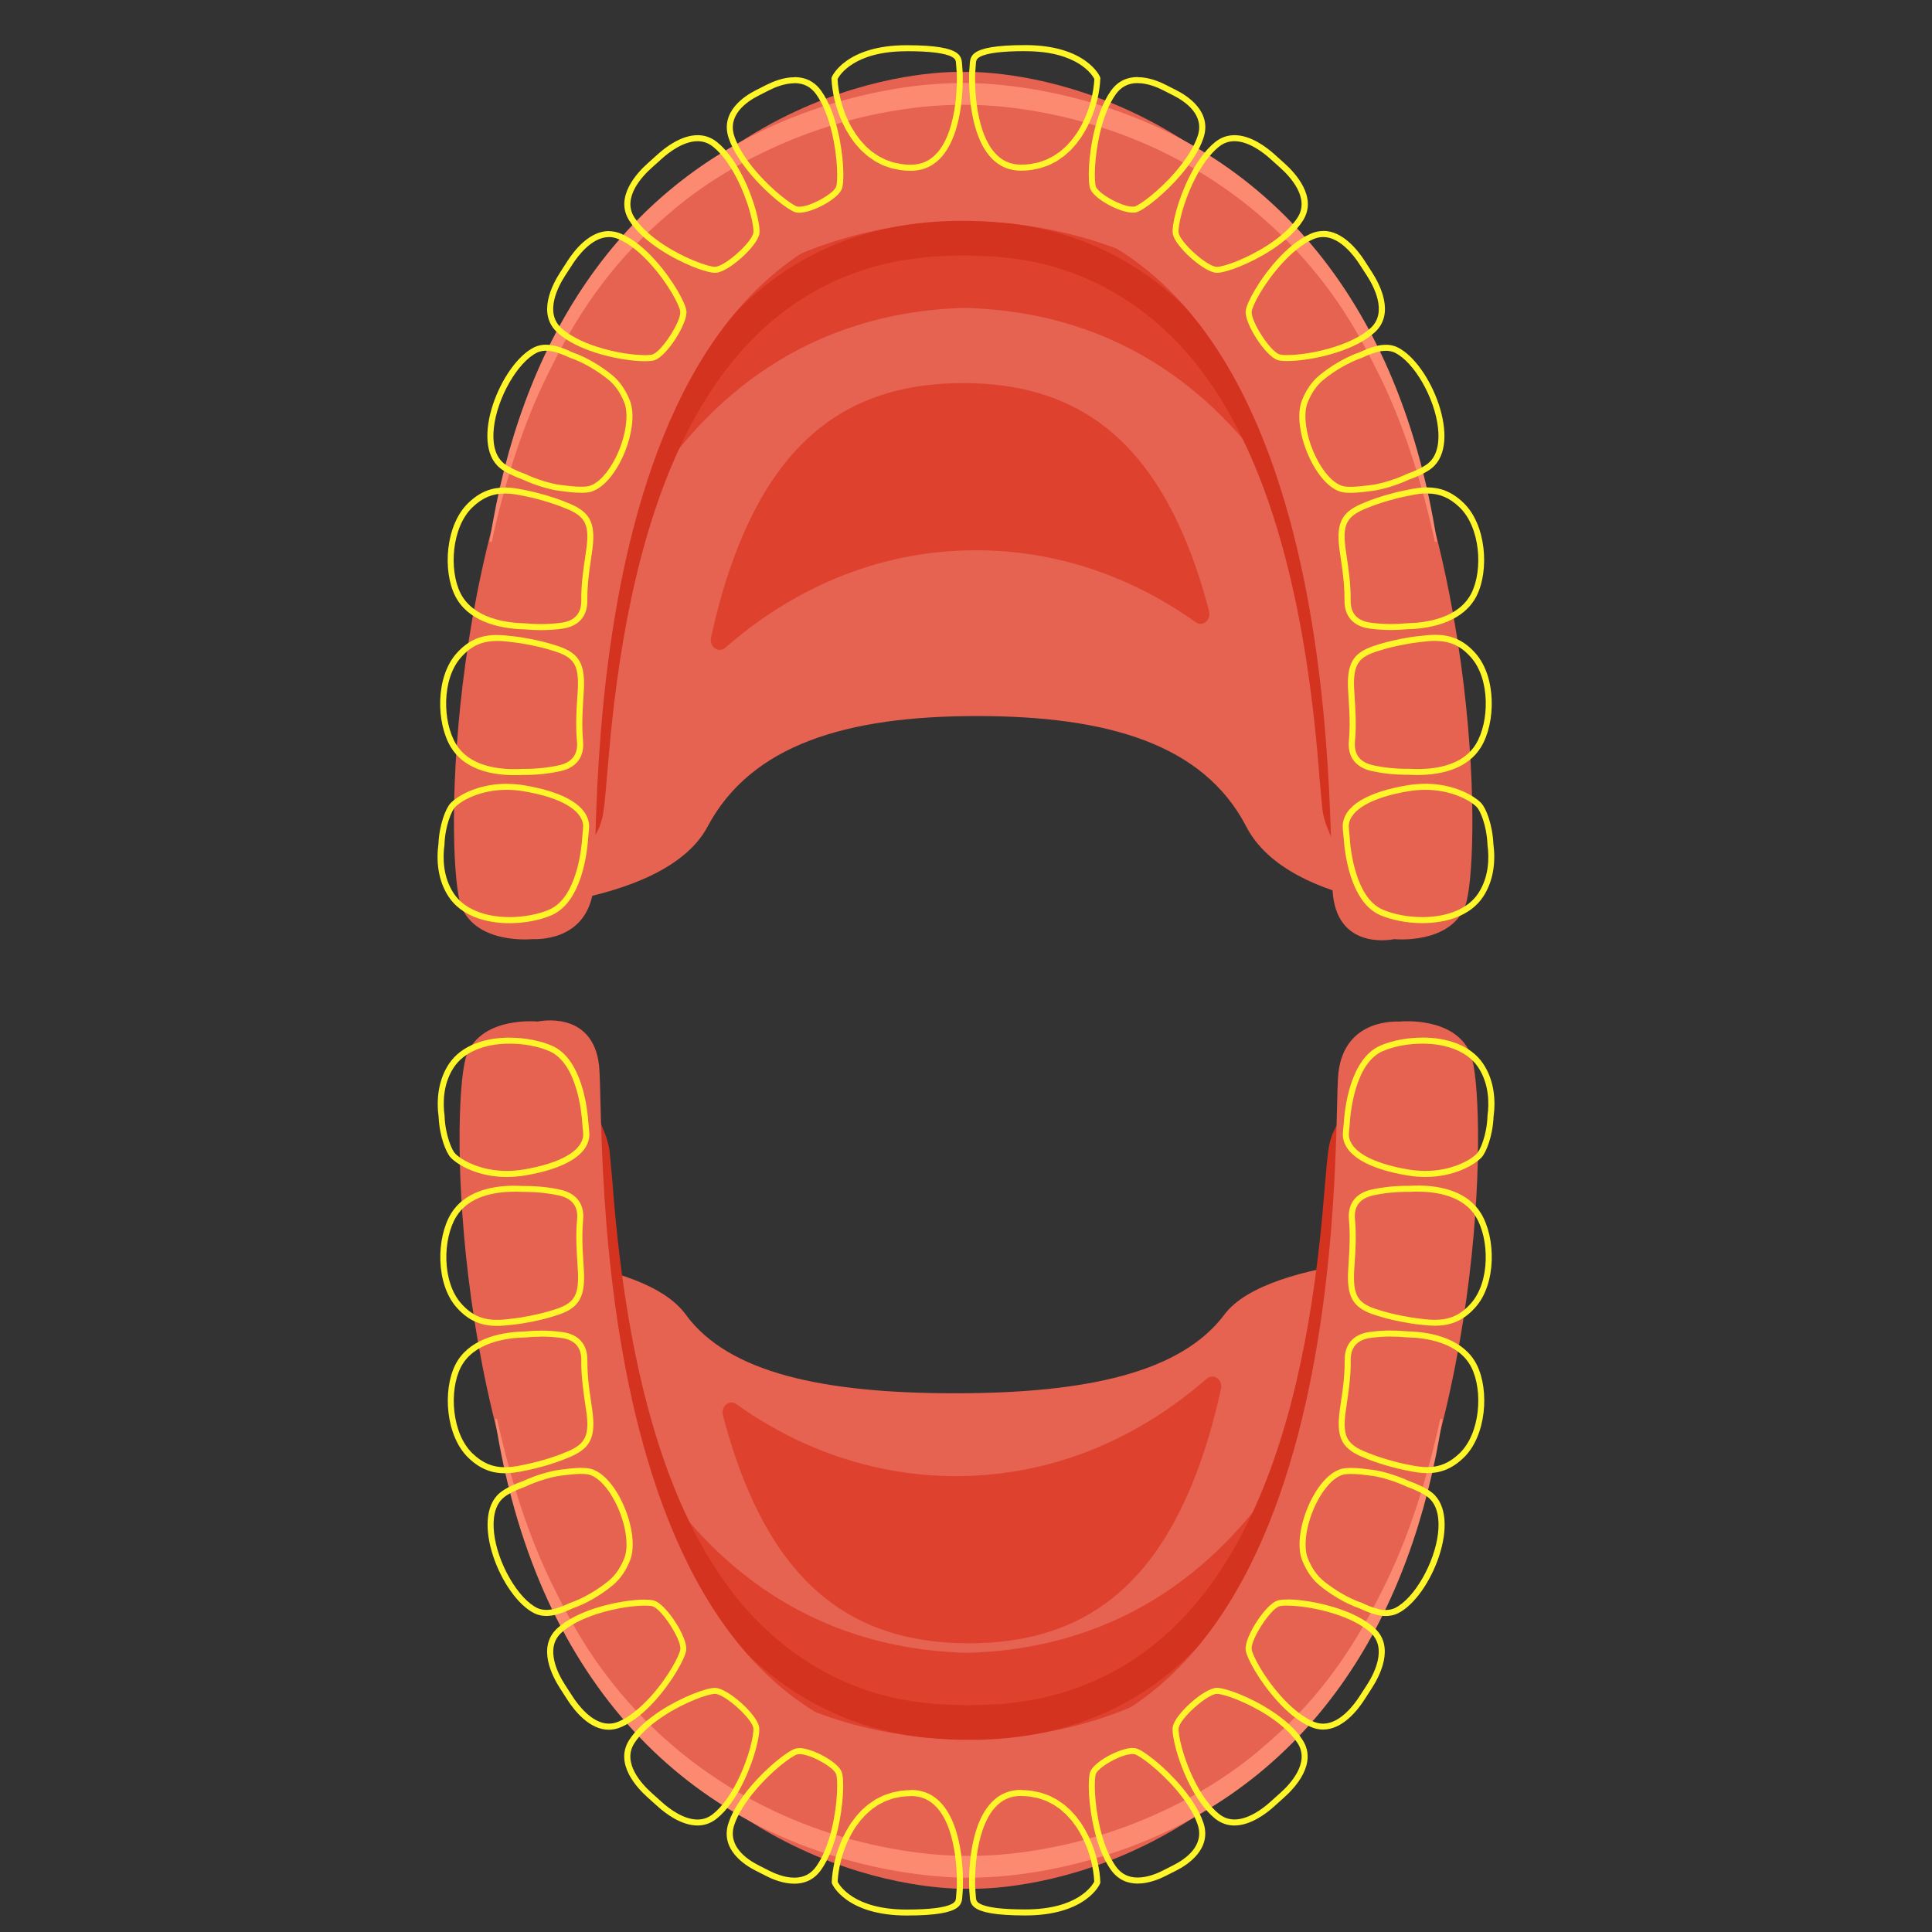 <?xml version="1.0" encoding="UTF-8"?>
<svg id="Layer_1" data-name="Layer 1" xmlns="http://www.w3.org/2000/svg" viewBox="0 0 320 320">
  <rect x="0" y="0" width="320" height="320" fill="#333333" stroke="none"/>
  <defs>
    <style>
      .cls-1 {
        fill: #de422f;
      }

      .cls-2 {
        fill: #fff62a;
      }

      .cls-3 {
        fill: #d43320;
      }

      .cls-4 {
        fill: none;
      }

      .cls-5 {
        fill: #e66251;
      }

      .cls-6 {
        fill: #fc8a71;
      }
    </style>
  </defs>
  <rect class="cls-4" width="320" height="320"/>
  <g>
    <path class="cls-5" d="m241.37,150.85s-27.73,0-34.95-13.94c-7.08-13.66-22.94-18.31-44.61-18.31s-37.39,4.76-44.61,18.31c-7.39,13.89-39.06,13.94-39.52,13.94.36-.01,13.84-.64,15.04-9.79,1.21-9.28-2.47-107.89,66.8-107.89s65.59,98.61,66.8,107.89c1.21,9.27,15.04,9.79,15.04,9.79Z"/>
    <path class="cls-1" d="m224.39,110.12c0-70.52-53.43-73.58-64.55-73.45-11.12-.13-64.55,2.93-64.55,73.45,0,0,11.2-57.7,64.55-59.12,53.35,1.43,64.55,59.12,64.55,59.12Z"/>
    <path class="cls-1" d="m120.13,107.28c-1.11.97-2.69-.15-2.36-1.68,1.12-5.15,2.6-10.36,4.58-15.29,7.37-18.33,19.18-26.86,37.18-26.86s29.82,8.54,37.19,26.88c1.42,3.53,2.58,7.21,3.54,10.9.38,1.46-1.07,2.66-2.22,1.84-.2-.14-.4-.29-.6-.43-10.76-7.52-23.11-11.5-35.73-11.5-16.9,0-30.98,6.87-41.57,16.14Z"/>
    <path class="cls-3" d="m241.37,137.32c-3.44,8.68-17.37,8.94-20.26,2.75-.43-.91-1.42-3.22-1.67-4.13-.46-1.83-.27-.44-.87-6.84-1.86-24.95-7.15-54.96-23.22-72.01-8.19-8.68-18.4-13.53-29.38-14.46-1.52-.2,0-.08-6.24-.33-.38,0-5.28.16-6.25.28l-4.11.54c-33.29,6.06-44.87,42-48.4,80.48-.9,10.12-.83,11.04-1.67,13.33-.74,1.59-.56,1.24-1.62,2.69-5.73,6.58-16.47,7.2-19.82-.87l1.21-5.65c2.08,4.21,1.08,9.27,5.25,9.04,2.36-.08,5.57,0,8.24-1.36,3.75-1.94,4.91-4.37,5.13-7.2.32-6.76.54-13.6,1.24-20.36,4.8-48.3,25.15-80.37,67.5-76.3,11.9,1.12,23.39,6.58,32.15,16.32,8.66,9.6,13.99,22.16,17.35,35.36,5.24,20.53,4.99,39.95,5.46,45.43.41,3.51,2.59,5.55,5.46,6.93,3.38,1.61,2.27-1.71,6.87-2.46,2.8-.46,3.76.34,5.1-2.52l2.53,1.34Z"/>
    <path class="cls-5" d="m242.66,150.11c-2.54,6.38-11.73,5.44-11.73,5.44,0,0-9.09,2.04-10.15-7.26-1.06-9.31,3.66-113.89-61.25-113.89s-60.15,103.33-61.21,112.64c-1.04,9.18-9.88,8.49-10.19,8.51h0s-9.19.94-11.73-5.44c-2.54-6.38-3.04-59.57,18.7-96.95C120.18,10.02,159.53,11.92,159.53,11.92c0,0,39.35-1.9,64.43,41.24,21.74,37.38,21.24,90.57,18.7,96.95Z"/>
    <path class="cls-6" d="m81.09,89.71c5.05-32.58,20.99-58.59,50.09-70.23,9.92-3.96,20.37-5.79,28.38-5.72-.45,0,5.44-.26,14.41,1.55,33.58,6.87,57.48,32.16,64.04,74.41l-.33.06c-2.22-9.99-5.2-19.77-9.74-28.66-2.2-4.47-4.66-8.78-7.54-12.72-11.49-15.76-28.24-25.96-47.04-29.63-9.6-1.92-18.29-1.85-27.61,0-13.54,2.65-26.14,8.98-34.72,16.42-8.59,7.19-14.69,15.41-19.86,25.93-4.54,8.89-7.52,18.67-9.74,28.66l-.33-.06Z"/>
  </g>
  <g>
    <path class="cls-2" d="m83.6,81.74c.87,0,1.83.12,3.07.39h.05c.21.05.43.1.69.15.81.14,3.91.94,6.12,1.87,3.31,1.28,4.06,2.58,3.65,6.31-.05.44-.14,1.02-.24,1.69-.29,1.96-.7,4.64-.66,7.28.03,2.15-1.07,3.4-3.28,3.71-1.09.15-2.25.23-3.43.23-.88,0-1.75-.04-2.6-.13h-.04s-.04,0-.04,0c-3.06-.07-8.51-.82-10.61-4.98-1.94-3.86-1.49-10.93,1.99-14.25,1.64-1.56,3.28-2.26,5.32-2.26m0-1c-2.12,0-4.05.66-6.01,2.54-3.8,3.63-4.31,11.21-2.19,15.42,2.04,4.05,6.9,5.42,11.48,5.53.91.09,1.81.13,2.7.13,1.27,0,2.48-.09,3.57-.24,2.64-.37,4.18-1.98,4.14-4.71-.05-3.46.7-7.08.89-8.84.46-4.22-.6-5.92-4.28-7.35-2.34-.99-5.53-1.79-6.31-1.93-.23-.05-.45-.1-.68-.14-.02,0-.05,0-.07-.01-1.14-.25-2.21-.41-3.24-.41h0Z"/>
    <path class="cls-2" d="m82.32,106.16c.65,0,1.37.05,2.24.17h.05c.21.03.43.06.7.09.82.08,3.97.61,6.26,1.36,3.4,1.01,4.26,2.24,4.15,5.99-.01.44-.05,1.03-.1,1.7-.13,1.98-.31,4.68-.06,7.31.21,2.14-.79,3.48-2.96,3.97-1.73.39-3.69.6-5.54.6-.15,0-.31,0-.46,0h-.04s-.04,0-.04,0c-.45.03-.91.04-1.35.04-3.24,0-7.55-.72-9.63-4.13-2.25-3.69-2.39-10.77.81-14.37,1.69-1.91,3.48-2.72,5.96-2.72m0-1c-2.49,0-4.65.74-6.71,3.06-3.49,3.93-3.37,11.52-.91,15.55,2.12,3.48,6.34,4.61,10.49,4.61.47,0,.94-.01,1.41-.04.16,0,.32,0,.48,0,2.06,0,4.07-.25,5.76-.62,2.6-.58,4-2.32,3.74-5.04-.33-3.44.11-7.11.16-8.89.12-4.25-1.09-5.85-4.87-6.97-2.41-.79-5.65-1.32-6.45-1.4-.23-.03-.46-.06-.68-.08-.03,0-.05,0-.07,0-.81-.11-1.59-.17-2.34-.17h0Z"/>
    <path class="cls-2" d="m115.54,23.39c.95,0,1.8.3,2.57.92,1.42,1.14,2.81,3.01,4.02,5.42,2.01,4,2.79,7.87,2.65,8.82-.23,1.58-4.71,5.59-6.34,5.64-1.18,0-5.07-1.41-8.47-3.63-2.25-1.47-3.94-3.05-4.91-4.57-2.06-3.25,1.34-6.83,2.9-8.21.56-.49,1.12-.99,1.67-1.5,1.2-1.08,3.57-2.89,5.91-2.89m0-1c-2.7,0-5.31,2-6.58,3.15-.55.5-1.11,1-1.66,1.49-1.79,1.59-5.55,5.61-3.08,9.5,1.16,1.84,3.11,3.51,5.21,4.87,3.57,2.33,7.59,3.79,9.02,3.79.02,0,.05,0,.07,0,2.09-.07,6.96-4.43,7.26-6.5.2-1.35-.81-5.56-2.74-9.41-1.13-2.25-2.58-4.38-4.28-5.75-1.03-.82-2.12-1.14-3.19-1.14h0Z"/>
    <path class="cls-2" d="m131.57,13.77c1.55,0,2.74.61,3.63,1.87,1.06,1.5,1.95,3.67,2.58,6.28,1.02,4.27,1.01,8.19.71,9.01-.4,1.11-4.19,3.31-6.13,3.31-.17,0-.27-.02-.31-.03-.85-.25-4.04-2.56-6.89-5.9-1.73-2.04-2.96-4.03-3.53-5.75-1.17-3.49,2.01-5.71,4.01-6.72.59-.3,1.18-.6,1.77-.9.84-.43,2.5-1.15,4.17-1.15m0-1c-1.84,0-3.61.75-4.62,1.26-.59.3-1.17.6-1.76.89-1.89.95-5.97,3.58-4.51,7.93.69,2.05,2.11,4.18,3.72,6.08,2.78,3.27,6.14,5.86,7.37,6.22.17.05.37.07.6.07,2.19,0,6.48-2.31,7.07-3.98.43-1.2.32-5.41-.68-9.58-.58-2.43-1.47-4.84-2.74-6.62-1.23-1.73-2.86-2.29-4.44-2.29h0Z"/>
    <path class="cls-2" d="m150.16,8.48c3.81,0,6.33.31,7.49.93.67.35.68.67.72,1.36.01.18.02.37.04.54.18,1.42.33,10.02-3.18,14-1.17,1.32-2.6,1.97-4.37,1.97-.52,0-1.03-.03-1.52-.1-.11-.01-.22-.04-.32-.06-.09-.02-.18-.04-.27-.06l-.26-.05c-.18-.03-.37-.06-.54-.11-.13-.04-.25-.08-.38-.13-.08-.03-.17-.06-.25-.09-.09-.03-.17-.06-.26-.09-.13-.04-.27-.09-.39-.14-.16-.07-.3-.15-.45-.23l-.21-.11c-.08-.04-.16-.08-.24-.12-.09-.05-.19-.09-.27-.14-.17-.1-.33-.22-.49-.33l-.17-.12c-.07-.05-.14-.09-.21-.14-.07-.05-.14-.09-.21-.14-.18-.14-.35-.3-.52-.45l-.12-.11c-.06-.05-.12-.1-.18-.16-.05-.05-.11-.09-.16-.14-.18-.18-.34-.37-.51-.55l-.09-.1c-.05-.06-.1-.11-.15-.17-.04-.05-.09-.09-.13-.14-.19-.23-.37-.48-.58-.77-.04-.05-.08-.11-.12-.16-.03-.04-.06-.08-.09-.12-.2-.3-.39-.62-.56-.9-.03-.05-.06-.1-.09-.14-.02-.03-.03-.05-.05-.08-.16-.29-.33-.61-.52-1.02-.02-.04-.04-.08-.08-.15-1.01-2.15-1.64-4.65-1.74-6.87.33-.64,2.74-4.6,11.41-4.6m0-1c-9.98,0-12.42,5.13-12.42,5.45,0,0,0,.01,0,.04.08,2.17.66,4.87,1.84,7.4.02.05.05.1.08.16.17.36.36.73.56,1.08.05.08.1.16.15.24.19.32.38.65.59.96.07.1.15.2.22.3.2.28.4.56.62.82.1.12.2.22.3.33.21.24.42.48.65.71.12.11.24.21.36.32.23.21.45.42.7.61.14.11.3.21.45.31.24.17.47.34.72.5.18.11.37.19.56.29.24.13.47.26.73.37.23.1.48.17.72.25.23.08.45.18.69.24.28.08.58.12.88.18.22.04.43.1.65.13.53.07,1.08.11,1.65.11,9.19,0,8.75-15.47,8.55-17.09-.2-1.61.74-3.71-9.25-3.71h0Z"/>
    <path class="cls-2" d="m169.85,8.48c8.67,0,11.08,3.96,11.41,4.6-.11,2.22-.74,4.72-1.76,6.91-.02.04-.04.07-.06.11-.2.41-.36.74-.52,1.02-.02.03-.03.05-.05.08-.03.05-.06.09-.09.14-.16.28-.35.6-.56.9-.03.04-.06.08-.09.12-.04.05-.08.11-.14.19-.19.26-.37.51-.56.74-.04.05-.09.1-.13.14-.05.05-.1.11-.15.17l-.09.1c-.17.19-.33.38-.51.55-.05.05-.1.09-.16.14-.06.05-.12.1-.18.16l-.12.11c-.17.15-.34.31-.52.45-.07.05-.14.1-.21.14-.07.05-.14.09-.21.14l-.17.12c-.16.12-.32.23-.49.33-.09.05-.18.1-.27.14-.08.04-.16.08-.24.12l-.21.11c-.15.08-.29.16-.45.23-.13.05-.26.1-.39.14-.09.03-.17.06-.26.09-.08.03-.17.06-.25.09-.12.05-.25.09-.38.13-.17.05-.36.08-.54.11l-.26.05c-.09.02-.18.04-.27.06-.11.02-.21.05-.32.06-.49.07-1,.1-1.52.1-1.77,0-3.2-.64-4.37-1.97-3.52-3.98-3.36-12.58-3.18-14,.02-.18.03-.36.04-.54.04-.69.06-1.01.72-1.36,1.16-.62,3.68-.93,7.49-.93m0-1c-9.99,0-9.05,2.1-9.25,3.71-.2,1.62-.64,17.09,8.55,17.09.57,0,1.12-.04,1.65-.11.23-.03.43-.09.65-.13.29-.06.6-.1.88-.18.24-.07.46-.16.69-.24.24-.08.49-.15.72-.25.25-.11.49-.25.73-.37.19-.1.38-.18.56-.29.25-.15.48-.33.72-.5.15-.11.31-.2.45-.31.24-.19.47-.4.7-.61.12-.11.25-.21.36-.32.23-.22.44-.47.65-.71.1-.11.21-.22.3-.33.22-.27.42-.54.62-.82.07-.1.15-.2.22-.3.21-.31.4-.63.59-.96.05-.08.1-.16.15-.24.2-.35.38-.72.56-1.08.03-.05.06-.1.08-.16,1.18-2.53,1.76-5.23,1.84-7.4,0-.03,0-.04,0-.04,0-.32-2.44-5.45-12.42-5.45h0Z"/>
    <path class="cls-2" d="m236.4,81.74c2.04,0,3.68.7,5.32,2.26,3.48,3.33,3.93,10.39,1.99,14.25-2.09,4.16-7.54,4.91-10.61,4.98h-.04s-.04,0-.04,0c-.84.09-1.72.13-2.6.13-1.17,0-2.35-.08-3.43-.23-2.2-.31-3.31-1.55-3.28-3.71.04-2.63-.37-5.32-.66-7.28-.1-.67-.19-1.25-.24-1.69-.41-3.73.34-5.02,3.67-6.32,2.19-.93,5.29-1.72,6.13-1.87.22-.05.44-.09.67-.14h.07c1.2-.28,2.16-.4,3.03-.4m0-1c-1.03,0-2.1.16-3.24.41-.02,0-.04,0-.07.01-.22.04-.45.09-.68.14-.79.14-3.97.93-6.31,1.93-3.67,1.43-4.74,3.12-4.28,7.35.19,1.76.94,5.39.89,8.84-.04,2.73,1.5,4.34,4.14,4.71,1.09.15,2.3.24,3.57.24.88,0,1.79-.04,2.7-.13,4.58-.11,9.44-1.48,11.48-5.53,2.12-4.22,1.61-11.79-2.19-15.42-1.96-1.88-3.9-2.54-6.01-2.54h0Z"/>
    <path class="cls-2" d="m237.68,106.16c2.49,0,4.27.81,5.96,2.72,3.19,3.6,3.06,10.68.81,14.37-2.08,3.41-6.39,4.13-9.63,4.13-.44,0-.89-.01-1.35-.04h-.04s-.04,0-.04,0c-.15,0-.31,0-.46,0-1.85,0-3.81-.21-5.54-.6-2.17-.49-3.17-1.82-2.96-3.97.25-2.62.07-5.33-.06-7.31-.05-.68-.08-1.26-.1-1.7-.1-3.75.75-4.98,4.18-5.99,2.26-.74,5.41-1.28,6.27-1.36.22-.03.44-.06.66-.08h.09s0-.01,0-.01c.83-.11,1.56-.17,2.2-.17m0-1c-.75,0-1.52.07-2.34.17-.02,0-.04,0-.07,0-.22.02-.45.05-.68.08-.79.07-4.03.6-6.45,1.4-3.78,1.12-4.98,2.72-4.87,6.97.05,1.77.49,5.45.16,8.89-.26,2.72,1.13,4.45,3.74,5.04,1.69.38,3.7.62,5.76.62.16,0,.32,0,.48,0,.47.03.94.04,1.41.04,4.15,0,8.36-1.13,10.49-4.61,2.46-4.03,2.57-11.62-.91-15.55-2.06-2.32-4.22-3.06-6.71-3.06h0Z"/>
    <path class="cls-2" d="m204.46,23.39c2.34,0,4.71,1.81,5.91,2.89.56.51,1.11,1,1.67,1.5,1.56,1.39,4.96,4.97,2.9,8.22-.96,1.52-2.66,3.1-4.91,4.57-3.4,2.22-7.28,3.63-8.5,3.63h0c-1.6-.05-6.08-4.06-6.31-5.65-.14-.95.64-4.81,2.65-8.82,1.2-2.4,2.59-4.28,4.02-5.42.77-.62,1.61-.92,2.57-.92m0-1c-1.08,0-2.17.32-3.19,1.14-1.71,1.37-3.16,3.5-4.28,5.75-1.93,3.86-2.95,8.06-2.74,9.41.3,2.07,5.17,6.43,7.26,6.5.02,0,.04,0,.07,0,1.43,0,5.45-1.47,9.02-3.79,2.1-1.37,4.05-3.04,5.21-4.87,2.46-3.89-1.29-7.9-3.08-9.5-.56-.49-1.11-.99-1.66-1.49-1.27-1.14-3.88-3.15-6.58-3.15h0Z"/>
    <path class="cls-2" d="m100.84,39.26c.55,0,1.1.12,1.65.36,1.67.72,3.51,2.16,5.3,4.16,2.99,3.33,4.77,6.85,4.88,7.81.19,1.59-3.07,6.63-4.59,7.11-.09.03-.44.12-1.29.12-1.66,0-4.72-.36-7.87-1.37-2.56-.82-4.61-1.9-5.94-3.11-2.84-2.59-.51-6.94.63-8.69.41-.62.81-1.25,1.22-1.88.87-1.35,3.2-4.5,6.01-4.5m0-1c-3.25,0-5.77,3.28-6.85,4.96-.4.63-.81,1.26-1.21,1.88-1.3,2.01-3.87,6.87-.46,9.97,1.6,1.47,3.92,2.56,6.31,3.33,3.04.98,6.2,1.42,8.18,1.42.7,0,1.25-.06,1.59-.16,2-.62,5.54-6.11,5.29-8.18-.16-1.35-2.25-5.14-5.13-8.35-1.68-1.88-3.64-3.55-5.65-4.41-.71-.31-1.39-.44-2.05-.44h0Z"/>
    <path class="cls-2" d="m90.48,58.1c.43,0,.88.06,1.33.18.76.2,1.62.52,2.55.96l.05.02.05.02c2.06.7,4.5,2.11,6.39,3.68,1.06.88,1.92,2.13,2.54,3.69.82,2.04.25,5.78-1.38,9.08-1.27,2.56-2.92,4.34-4.42,4.76-.21.06-.6.13-1.3.13-1.09,0-2.36-.16-3.29-.28l-.23-.03c-1.53-.19-3.91-.93-5.66-1.75l-.04-.02-.04-.02c-1.56-.56-2.85-1.2-3.56-1.76-1.76-1.4-1.88-3.98-1.67-5.9.54-4.96,3.95-10.89,7.14-12.45.44-.21.95-.32,1.52-.32m0-1c-.68,0-1.35.13-1.96.42-5.5,2.68-10.87,15.89-5.66,20.04.87.69,2.33,1.37,3.84,1.92,1.93.9,4.4,1.63,5.96,1.83.93.12,2.39.32,3.64.32.59,0,1.14-.04,1.57-.16,4.41-1.23,8.24-10.73,6.46-15.17-.63-1.56-1.54-3.01-2.83-4.09-1.81-1.51-4.35-3.06-6.71-3.86-.92-.44-1.84-.8-2.72-1.03-.52-.13-1.05-.21-1.59-.21h0Z"/>
    <path class="cls-2" d="m83.92,130.82c.93,0,1.88.08,2.82.24,6.12,1.03,9.71,3.11,9.85,5.71,0,.16-.04.86-.15,1.84v.03s0,.03,0,.03c-.1,1.65-.85,10-5.47,11.99-1.83.79-4.22,1.24-6.57,1.24-4.23,0-7.6-1.43-9.25-3.93-1.8-2.73-1.83-5.89-1.53-8.07v-.05s0-.05,0-.05c.13-3.11,1.21-5.53,1.73-6.08,1.1-1.17,4.28-2.9,8.56-2.9m0-1c-4.78,0-8.13,2-9.29,3.22-.79.84-1.86,3.56-2,6.73-.37,2.73-.13,6.01,1.69,8.76,2.1,3.18,6.16,4.38,10.08,4.38,2.58,0,5.09-.51,6.96-1.32,5.09-2.19,5.94-10.69,6.07-12.85.14-1.19.16-1.97.16-1.97-.15-3.39-4.33-5.62-10.69-6.69-1.05-.18-2.05-.25-2.99-.25h0Z"/>
    <path class="cls-2" d="m219.16,39.26c2.81,0,5.14,3.15,6.01,4.5.4.63.81,1.26,1.22,1.88,1.14,1.75,3.47,6.1.63,8.69-1.33,1.22-3.39,2.29-5.94,3.11-3.15,1.01-6.21,1.37-7.87,1.37-.85,0-1.2-.09-1.29-.12-1.53-.47-4.79-5.52-4.59-7.11.11-.95,1.89-4.47,4.88-7.8,1.8-2,3.63-3.44,5.3-4.16.55-.24,1.1-.36,1.65-.36m0-1c-.66,0-1.34.13-2.05.44-2.01.87-3.97,2.54-5.65,4.41-2.88,3.21-4.97,7-5.13,8.35-.26,2.07,3.29,7.56,5.29,8.18.34.11.89.16,1.59.16,1.97,0,5.13-.44,8.18-1.42,2.39-.77,4.7-1.86,6.31-3.33,3.4-3.1.84-7.96-.46-9.97-.41-.62-.81-1.25-1.21-1.88-1.08-1.68-3.6-4.96-6.85-4.96h0Z"/>
    <path class="cls-2" d="m229.52,58.1c.57,0,1.08.11,1.52.32,3.19,1.56,6.6,7.49,7.14,12.45.21,1.92.09,4.5-1.67,5.9-.7.56-2,1.2-3.56,1.76l-.04.02-.04.02c-1.75.82-4.13,1.55-5.66,1.75l-.23.03c-.93.12-2.19.28-3.29.28-.7,0-1.09-.07-1.3-.13-1.5-.42-3.16-2.2-4.42-4.76-1.63-3.3-2.2-7.03-1.38-9.08.63-1.56,1.48-2.8,2.54-3.69,1.89-1.57,4.34-2.98,6.39-3.68l.05-.02.05-.02c.93-.44,1.78-.77,2.55-.96.46-.12.91-.18,1.33-.18m0-1c-.53,0-1.07.08-1.59.21-.88.23-1.81.59-2.72,1.03-2.36.8-4.9,2.35-6.71,3.86-1.29,1.08-2.21,2.52-2.83,4.09-1.78,4.44,2.06,13.95,6.46,15.17.43.12.98.16,1.57.16,1.25,0,2.71-.2,3.64-.32,1.55-.2,4.03-.93,5.96-1.83,1.51-.54,2.97-1.22,3.84-1.92,5.22-4.15-.16-17.36-5.66-20.04-.61-.3-1.28-.42-1.96-.42h0Z"/>
    <path class="cls-2" d="m236.08,130.82c4.27,0,7.46,1.74,8.56,2.9.52.55,1.59,2.97,1.73,6.08v.05s0,.05,0,.05c.3,2.18.27,5.34-1.53,8.07-1.65,2.5-5.02,3.93-9.25,3.93-2.35,0-4.74-.45-6.57-1.24-4.62-1.99-5.37-10.34-5.47-11.99v-.03s0-.03,0-.03c-.12-.99-.15-1.69-.15-1.84.14-2.6,3.73-4.68,9.85-5.71.95-.16,1.9-.24,2.82-.24m0-1c-.94,0-1.94.08-2.99.25-6.36,1.07-10.54,3.3-10.69,6.69,0,0,.02.78.16,1.97.13,2.15.98,10.66,6.07,12.85,1.87.8,4.39,1.32,6.96,1.32,3.92,0,7.98-1.19,10.08-4.38,1.81-2.74,2.06-6.03,1.69-8.76-.14-3.16-1.21-5.89-2-6.73-1.15-1.22-4.51-3.22-9.29-3.22h0Z"/>
    <path class="cls-2" d="m188.43,13.77c1.66,0,3.32.72,4.16,1.15.59.31,1.18.61,1.77.9,2,1.01,5.19,3.23,4.01,6.72-.58,1.72-1.8,3.71-3.53,5.75-2.84,3.35-6.04,5.66-6.89,5.91-.04.01-.14.03-.31.03-1.94,0-5.73-2.2-6.13-3.32-.29-.82-.31-4.73.71-9,.62-2.61,1.52-4.78,2.58-6.28.89-1.26,2.08-1.87,3.63-1.87m0-1c-1.58,0-3.21.55-4.44,2.29-1.26,1.78-2.15,4.19-2.74,6.62-1,4.16-1.11,8.38-.68,9.58.59,1.67,4.88,3.98,7.07,3.98.22,0,.42-.02.6-.07,1.22-.36,4.59-2.94,7.37-6.22,1.61-1.89,3.03-4.02,3.72-6.08,1.46-4.35-2.62-6.98-4.51-7.93-.59-.29-1.17-.59-1.76-.89-1.01-.52-2.78-1.26-4.62-1.26h0Z"/>
  </g>
  <g>
    <path class="cls-5" d="m78.63,207.8s27.73,0,34.95,9.93c7.08,9.72,22.94,13.04,44.61,13.04s37.39-3.39,44.61-13.04c7.39-9.89,39.06-9.93,39.52-9.93-.36.01-13.84.46-15.04,6.97-1.21,6.6,2.47,76.81-66.8,76.81s-65.59-70.21-66.8-76.81c-1.21-6.6-15.04-6.97-15.04-6.97Z"/>
    <path class="cls-1" d="m95.61,214.64c0,70.52,53.43,73.58,64.55,73.45,11.12.13,64.55-2.93,64.55-73.45,0,0-11.2,57.7-64.55,59.12-53.35-1.43-64.55-59.12-64.55-59.12Z"/>
    <path class="cls-1" d="m199.87,228.35c1.11-.97,2.69.15,2.36,1.68-1.12,5.15-2.6,10.36-4.58,15.29-7.37,18.33-19.18,26.86-37.18,26.86s-29.82-8.54-37.19-26.88c-1.42-3.53-2.58-7.21-3.54-10.9-.38-1.46,1.07-2.66,2.22-1.84.2.14.4.29.6.43,10.76,7.52,23.11,11.5,35.73,11.5,16.9,0,30.98-6.87,41.57-16.14Z"/>
    <path class="cls-3" d="m78.63,187.43c3.44-8.68,17.37-8.94,20.26-2.75.43.91,1.42,3.22,1.67,4.13.46,1.83.27.44.87,6.84,1.86,24.95,7.15,54.96,23.22,72.01,8.19,8.68,18.4,13.53,29.38,14.46,1.52.2,0,.08,6.24.33.38,0,5.28-.16,6.25-.28l4.11-.54c33.29-6.06,44.87-42,48.4-80.48.9-10.12.83-11.04,1.67-13.33.74-1.59.56-1.24,1.62-2.69,5.73-6.58,16.47-7.2,19.82.87l-1.21,5.65c-2.08-4.21-1.08-9.27-5.25-9.04-2.36.08-5.57,0-8.24,1.36-3.75,1.94-4.91,4.37-5.13,7.2-.32,6.76-.54,13.6-1.24,20.36-4.8,48.3-25.15,80.37-67.5,76.3-11.9-1.12-23.39-6.58-32.15-16.32-8.66-9.6-13.99-22.16-17.35-35.36-5.24-20.53-4.99-39.95-5.46-45.43-.41-3.51-2.59-5.55-5.46-6.93-3.38-1.61-2.27,1.71-6.87,2.46-2.8.46-3.76-.34-5.1,2.52l-2.53-1.34Z"/>
    <path class="cls-5" d="m77.34,174.64c2.54-6.38,11.73-5.44,11.73-5.44,0,0,9.09-2.04,10.15,7.26,1.06,9.31-3.66,113.89,61.25,113.89s60.15-103.33,61.21-112.64c1.04-9.18,9.88-8.49,10.19-8.51h0s9.19-.94,11.73,5.44c2.54,6.38,3.04,59.57-18.7,96.95-25.08,43.15-64.44,41.24-64.44,41.24,0,0-39.35,1.9-64.43-41.24-21.74-37.38-21.24-90.57-18.7-96.95Z"/>
    <path class="cls-6" d="m238.91,235.04c-5.05,32.58-20.99,58.59-50.09,70.23-9.92,3.96-20.37,5.79-28.38,5.72.45,0-5.44.26-14.41-1.55-33.58-6.87-57.48-32.16-64.04-74.41l.33-.06c2.22,9.99,5.2,19.77,9.74,28.66,2.2,4.47,4.66,8.78,7.54,12.72,11.49,15.76,28.24,25.96,47.04,29.63,9.6,1.92,18.29,1.85,27.61,0,13.54-2.65,26.14-8.98,34.72-16.42,8.59-7.19,14.69-15.41,19.86-25.93,4.54-8.89,7.52-18.67,9.74-28.66l.33.06Z"/>
  </g>
  <g>
    <path class="cls-2" d="m230.43,221.38c.88,0,1.75.04,2.6.13h.04s.04,0,.04,0c3.06.07,8.51.82,10.6,4.98,1.94,3.86,1.49,10.93-1.99,14.25-1.64,1.56-3.28,2.26-5.32,2.26-.87,0-1.83-.12-3.07-.39h-.05c-.21-.05-.43-.1-.69-.15-.81-.14-3.91-.94-6.12-1.87-3.31-1.28-4.06-2.58-3.65-6.31.05-.44.14-1.02.24-1.69.29-1.96.7-4.64.66-7.28-.03-2.15,1.07-3.4,3.28-3.71,1.09-.15,2.25-.23,3.43-.23m0-1c-1.27,0-2.48.09-3.57.24-2.64.37-4.18,1.98-4.14,4.71.05,3.46-.7,7.08-.89,8.84-.46,4.22.6,5.92,4.28,7.35,2.34.99,5.53,1.79,6.31,1.93.23.05.45.1.67.14.03,0,.05.01.07.01,1.14.25,2.21.41,3.24.41,2.12,0,4.05-.66,6.01-2.54,3.8-3.63,4.31-11.21,2.19-15.42-2.04-4.05-6.9-5.42-11.47-5.53-.91-.09-1.82-.13-2.7-.13h0Z"/>
    <path class="cls-2" d="m234.81,197.38c3.24,0,7.55.72,9.63,4.13,2.25,3.69,2.39,10.77-.81,14.37-1.69,1.91-3.48,2.72-5.96,2.72-.65,0-1.37-.05-2.24-.17h-.05c-.21-.03-.43-.06-.7-.09-.82-.08-3.97-.61-6.26-1.36-3.4-1.01-4.26-2.24-4.15-5.99.01-.44.05-1.03.1-1.7.13-1.98.31-4.68.06-7.31-.21-2.14.79-3.48,2.96-3.97,1.73-.39,3.69-.6,5.54-.6.15,0,.31,0,.46,0h.04s.04,0,.04,0c.45-.03.91-.04,1.35-.04m0-1c-.47,0-.94.01-1.41.04-.16,0-.32,0-.48,0-2.06,0-4.07.25-5.76.62-2.6.58-4,2.32-3.74,5.04.33,3.44-.11,7.11-.16,8.89-.12,4.25,1.09,5.85,4.87,6.97,2.41.79,5.65,1.32,6.45,1.4.23.03.46.06.68.08.03,0,.05,0,.07,0,.81.11,1.59.17,2.34.17,2.49,0,4.65-.74,6.71-3.06,3.49-3.93,3.37-11.52.91-15.55-2.12-3.48-6.34-4.61-10.49-4.61h0Z"/>
    <path class="cls-2" d="m201.57,280.56c1.18,0,5.07,1.41,8.47,3.63,2.25,1.47,3.94,3.05,4.91,4.57,2.06,3.25-1.34,6.83-2.9,8.21-.56.49-1.12.99-1.67,1.5-1.2,1.08-3.57,2.89-5.91,2.89-.95,0-1.8-.3-2.57-.92-1.42-1.14-2.81-3.01-4.02-5.42-2.01-4-2.79-7.87-2.65-8.82.23-1.58,4.71-5.59,6.31-5.64h.03m0-1s-.05,0-.07,0c-2.09.07-6.96,4.43-7.26,6.5-.2,1.35.81,5.56,2.74,9.41,1.13,2.25,2.58,4.38,4.28,5.75,1.03.82,2.12,1.14,3.19,1.14,2.7,0,5.31-2,6.58-3.15.55-.5,1.11-1,1.66-1.49,1.79-1.59,5.55-5.61,3.08-9.5-1.16-1.84-3.11-3.51-5.21-4.87-3.57-2.33-7.59-3.79-9.02-3.79h0Z"/>
    <path class="cls-2" d="m187.64,290.53c.17,0,.27.02.31.03.85.25,4.04,2.56,6.89,5.9,1.73,2.04,2.96,4.03,3.53,5.75,1.17,3.49-2.01,5.71-4.01,6.72-.59.3-1.18.6-1.77.9-.84.43-2.5,1.15-4.16,1.15-1.55,0-2.74-.61-3.63-1.87-1.06-1.5-1.95-3.67-2.58-6.28-1.02-4.27-1.01-8.19-.71-9.01.4-1.11,4.19-3.31,6.13-3.31m0-1c-2.19,0-6.48,2.31-7.07,3.98-.43,1.2-.32,5.41.68,9.58.58,2.43,1.47,4.84,2.74,6.62,1.23,1.73,2.86,2.29,4.44,2.29,1.84,0,3.61-.75,4.62-1.26.59-.3,1.17-.6,1.76-.89,1.89-.95,5.97-3.58,4.51-7.93-.69-2.05-2.11-4.18-3.72-6.08-2.78-3.27-6.14-5.86-7.37-6.22-.17-.05-.37-.07-.6-.07h0Z"/>
    <path class="cls-2" d="m169.14,297.48c.52,0,1.03.03,1.52.1.11.01.22.04.32.06.09.02.18.04.27.06l.26.05c.18.03.37.06.54.11.13.04.25.08.38.13.08.03.17.06.25.09.09.03.17.06.26.09.13.04.27.09.39.14.16.07.3.15.45.23l.21.11c.08.04.16.08.24.12.09.05.19.09.27.14.16.1.31.21.46.31l.18.13c.07.05.14.1.21.14.08.05.15.1.22.15.17.14.34.29.5.44l.13.12c.06.05.12.11.18.16.06.05.11.09.16.14.19.19.36.39.54.58l.07.08c.05.06.1.11.15.16.04.04.08.09.12.13.19.23.37.49.58.77.04.05.08.11.12.16.03.04.06.08.09.12.2.29.38.59.55.88.03.05.06.1.09.15.02.03.04.06.05.09.17.3.34.62.53,1.03.02.04.04.07.07.14,1.01,2.15,1.64,4.65,1.74,6.87-.33.64-2.74,4.6-11.41,4.6-3.81,0-6.33-.31-7.49-.93-.67-.35-.68-.67-.72-1.36-.01-.18-.02-.37-.04-.54-.18-1.42-.33-10.02,3.18-14,1.17-1.32,2.6-1.97,4.37-1.97m0-1c-9.19,0-8.75,15.47-8.55,17.09.2,1.61-.74,3.71,9.25,3.71s12.42-5.13,12.42-5.45c0,0,0-.01,0-.04-.08-2.17-.66-4.87-1.84-7.4-.02-.05-.05-.1-.07-.14-.18-.37-.36-.74-.56-1.09-.05-.09-.1-.17-.15-.25-.19-.32-.38-.64-.58-.94-.07-.1-.15-.19-.22-.29-.2-.28-.4-.56-.62-.83-.09-.11-.2-.21-.29-.32-.22-.24-.43-.49-.66-.72-.12-.12-.25-.22-.37-.33-.23-.2-.45-.41-.69-.6-.15-.12-.32-.21-.47-.32-.23-.16-.46-.33-.7-.48-.18-.11-.37-.19-.56-.29-.24-.13-.47-.26-.73-.37-.23-.1-.48-.17-.72-.25-.23-.08-.45-.18-.69-.24-.28-.08-.58-.12-.88-.18-.22-.04-.43-.1-.65-.13-.53-.07-1.08-.11-1.65-.11h0Z"/>
    <path class="cls-2" d="m89.57,221.38c1.17,0,2.35.08,3.43.23,2.2.31,3.31,1.55,3.28,3.71-.04,2.63.37,5.32.66,7.28.1.67.19,1.25.24,1.69.41,3.73-.34,5.02-3.67,6.32-2.19.93-5.29,1.72-6.13,1.87-.22.05-.44.09-.66.14l-.08.02c-1.2.26-2.16.38-3.03.38-2.04,0-3.68-.7-5.32-2.26-3.48-3.33-3.93-10.39-1.99-14.25,2.09-4.16,7.54-4.91,10.6-4.98h.04s.04,0,.04,0c.84-.09,1.72-.13,2.6-.13m0-1c-.88,0-1.79.04-2.7.13-4.58.11-9.44,1.48-11.47,5.53-2.12,4.22-1.61,11.79,2.19,15.42,1.96,1.88,3.9,2.54,6.01,2.54,1.03,0,2.1-.16,3.24-.41.02,0,.04,0,.07-.01.22-.04.44-.09.67-.14.79-.14,3.97-.93,6.31-1.93,3.67-1.43,4.74-3.12,4.28-7.35-.19-1.76-.94-5.39-.89-8.84.04-2.73-1.5-4.34-4.14-4.71-1.09-.15-2.3-.24-3.57-.24h0Z"/>
    <path class="cls-2" d="m85.19,197.38c.44,0,.89.01,1.35.04h.04s.04,0,.04,0c.15,0,.31,0,.46,0,1.84,0,3.81.21,5.54.6,2.17.49,3.17,1.82,2.96,3.97-.25,2.62-.07,5.33.06,7.31.05.68.08,1.26.1,1.7.1,3.75-.75,4.98-4.18,5.99-2.26.74-5.41,1.28-6.27,1.36-.22.03-.44.06-.66.08h-.09s0,.01,0,.01c-.83.11-1.56.17-2.2.17-2.49,0-4.27-.81-5.96-2.72-3.19-3.6-3.06-10.68-.81-14.37,2.08-3.41,6.39-4.13,9.63-4.13m0-1c-4.15,0-8.36,1.13-10.49,4.61-2.46,4.03-2.57,11.62.91,15.55,2.06,2.32,4.22,3.06,6.71,3.06.75,0,1.52-.07,2.34-.17.02,0,.04,0,.07,0,.22-.02.45-.05.68-.08.79-.07,4.03-.6,6.45-1.4,3.78-1.12,4.98-2.72,4.87-6.97-.05-1.77-.49-5.45-.16-8.89.26-2.72-1.13-4.45-3.74-5.04-1.69-.38-3.7-.62-5.76-.62-.16,0-.32,0-.48,0-.47-.03-.94-.04-1.41-.04h0Z"/>
    <path class="cls-2" d="m118.43,280.56h.03c1.6.05,6.08,4.06,6.31,5.65.14.95-.64,4.81-2.65,8.82-1.2,2.4-2.59,4.28-4.02,5.42-.77.62-1.61.92-2.57.92-2.34,0-4.71-1.81-5.91-2.89-.56-.51-1.11-1-1.67-1.5-1.56-1.39-4.96-4.97-2.9-8.22.96-1.52,2.66-3.1,4.91-4.57,3.4-2.22,7.29-3.63,8.47-3.63m0-1c-1.43,0-5.45,1.47-9.02,3.79-2.1,1.37-4.05,3.04-5.21,4.87-2.46,3.89,1.29,7.9,3.08,9.5.56.49,1.11.99,1.66,1.49,1.27,1.14,3.88,3.15,6.58,3.15,1.08,0,2.17-.32,3.19-1.14,1.71-1.37,3.16-3.5,4.28-5.75,1.93-3.86,2.95-8.06,2.74-9.41-.3-2.07-5.17-6.43-7.26-6.5-.02,0-.04,0-.07,0h0Z"/>
    <path class="cls-2" d="m213.2,265.94c1.66,0,4.72.36,7.87,1.37,2.56.82,4.61,1.9,5.94,3.11,2.84,2.59.51,6.94-.63,8.69-.41.62-.81,1.25-1.22,1.88-.87,1.35-3.2,4.5-6.01,4.5-.55,0-1.1-.12-1.65-.36-1.67-.72-3.51-2.16-5.3-4.16-2.99-3.33-4.77-6.85-4.88-7.81-.19-1.59,3.07-6.63,4.59-7.11.09-.03.44-.12,1.29-.12m0-1c-.7,0-1.25.06-1.59.16-2,.62-5.54,6.11-5.29,8.18.16,1.35,2.25,5.14,5.13,8.35,1.68,1.88,3.64,3.55,5.65,4.41.71.31,1.39.44,2.05.44,3.25,0,5.77-3.28,6.85-4.96.4-.63.81-1.26,1.21-1.88,1.3-2.01,3.87-6.87.46-9.97-1.6-1.47-3.92-2.56-6.31-3.33-3.04-.98-6.2-1.42-8.18-1.42h0Z"/>
    <path class="cls-2" d="m223.7,244.13c1.09,0,2.36.16,3.29.28l.23.03c1.53.19,3.91.93,5.66,1.75l.04.02.04.02c1.56.56,2.85,1.2,3.56,1.76,1.76,1.4,1.88,3.98,1.67,5.9-.54,4.96-3.95,10.89-7.14,12.45-.44.21-.95.32-1.52.32-.43,0-.88-.06-1.33-.18-.76-.2-1.62-.52-2.55-.96l-.05-.02-.05-.02c-2.06-.7-4.5-2.11-6.39-3.68-1.06-.88-1.92-2.13-2.54-3.69-.82-2.04-.25-5.78,1.38-9.08,1.27-2.56,2.92-4.34,4.42-4.76.21-.06.6-.13,1.3-.13m0-1c-.59,0-1.14.04-1.57.16-4.41,1.23-8.24,10.73-6.46,15.17.63,1.56,1.54,3.01,2.83,4.09,1.81,1.51,4.35,3.06,6.71,3.86.92.44,1.84.8,2.72,1.03.52.13,1.05.21,1.59.21.68,0,1.35-.13,1.96-.42,5.5-2.68,10.87-15.89,5.66-20.04-.87-.69-2.33-1.37-3.84-1.92-1.93-.9-4.4-1.63-5.96-1.83-.93-.12-2.39-.32-3.64-.32h0Z"/>
    <path class="cls-2" d="m235.59,172.86c4.23,0,7.6,1.43,9.25,3.93,1.8,2.73,1.83,5.89,1.53,8.07v.05s0,.05,0,.05c-.13,3.11-1.21,5.53-1.73,6.08-1.1,1.17-4.28,2.9-8.56,2.9-.93,0-1.88-.08-2.82-.24-6.12-1.03-9.71-3.11-9.85-5.71,0-.16.04-.86.15-1.84v-.03s0-.03,0-.03c.1-1.65.85-10,5.47-11.99,1.83-.79,4.22-1.24,6.57-1.24m0-1c-2.58,0-5.09.51-6.96,1.32-5.09,2.19-5.94,10.69-6.07,12.85-.14,1.19-.16,1.97-.16,1.97.15,3.39,4.33,5.62,10.69,6.69,1.05.18,2.05.25,2.99.25,4.78,0,8.13-2,9.29-3.22.79-.84,1.86-3.56,2-6.73.37-2.73.13-6.01-1.69-8.76-2.1-3.18-6.16-4.38-10.08-4.38h0Z"/>
    <path class="cls-2" d="m106.8,265.94c.85,0,1.2.09,1.29.12,1.53.47,4.79,5.52,4.59,7.11-.11.95-1.89,4.47-4.88,7.8-1.8,2-3.63,3.44-5.3,4.16-.55.24-1.11.36-1.65.36-2.81,0-5.14-3.15-6.01-4.5-.4-.63-.81-1.26-1.22-1.88-1.14-1.75-3.47-6.1-.63-8.69,1.33-1.22,3.39-2.29,5.94-3.11,3.15-1.01,6.21-1.37,7.87-1.37m0-1c-1.97,0-5.13.44-8.18,1.42-2.39.77-4.7,1.86-6.31,3.33-3.4,3.1-.84,7.96.46,9.97.41.62.81,1.25,1.21,1.88,1.08,1.68,3.6,4.96,6.85,4.96.66,0,1.34-.13,2.05-.44,2.01-.87,3.97-2.54,5.65-4.41,2.88-3.21,4.97-7,5.13-8.35.26-2.07-3.29-7.56-5.29-8.18-.34-.11-.89-.16-1.59-.16h0Z"/>
    <path class="cls-2" d="m96.3,244.13c.7,0,1.09.07,1.3.13,1.5.42,3.16,2.2,4.42,4.76,1.63,3.3,2.2,7.03,1.38,9.08-.63,1.56-1.48,2.8-2.54,3.69-1.89,1.57-4.34,2.98-6.39,3.68l-.05.02-.05.02c-.93.44-1.78.77-2.55.96-.46.12-.91.18-1.33.18-.57,0-1.08-.11-1.52-.32-3.19-1.56-6.6-7.49-7.14-12.45-.21-1.92-.09-4.5,1.67-5.9.7-.56,2-1.2,3.56-1.76l.04-.02.04-.02c1.75-.82,4.13-1.55,5.66-1.75l.23-.03c.93-.12,2.19-.28,3.29-.28m0-1c-1.25,0-2.71.2-3.64.32-1.55.2-4.03.93-5.96,1.83-1.51.54-2.97,1.22-3.84,1.92-5.22,4.15.16,17.36,5.66,20.04.61.3,1.28.42,1.96.42.53,0,1.07-.08,1.59-.21.88-.23,1.81-.59,2.72-1.03,2.36-.8,4.9-2.35,6.71-3.86,1.29-1.08,2.21-2.52,2.83-4.09,1.78-4.44-2.06-13.95-6.46-15.17-.43-.12-.98-.16-1.57-.16h0Z"/>
    <path class="cls-2" d="m84.41,172.86c2.35,0,4.74.45,6.57,1.24,4.62,1.99,5.37,10.34,5.47,11.99v.03s0,.03,0,.03c.12.99.15,1.69.15,1.84-.14,2.6-3.73,4.68-9.85,5.71-.95.16-1.9.24-2.82.24-4.27,0-7.46-1.74-8.56-2.9-.52-.55-1.59-2.97-1.73-6.08v-.05s0-.05,0-.05c-.3-2.18-.27-5.34,1.53-8.07,1.65-2.5,5.02-3.93,9.25-3.93m0-1c-3.92,0-7.98,1.19-10.08,4.38-1.81,2.74-2.06,6.03-1.69,8.76.14,3.16,1.21,5.89,2,6.73,1.15,1.22,4.51,3.22,9.29,3.22.94,0,1.94-.08,2.99-.25,6.36-1.07,10.54-3.3,10.69-6.69,0,0-.02-.78-.16-1.97-.13-2.15-.98-10.66-6.07-12.85-1.87-.8-4.39-1.32-6.96-1.32h0Z"/>
    <path class="cls-2" d="m132.36,290.53c1.94,0,5.73,2.2,6.13,3.32.29.82.31,4.73-.71,9-.62,2.61-1.52,4.78-2.58,6.28-.89,1.26-2.08,1.87-3.63,1.87-1.66,0-3.32-.72-4.16-1.15-.59-.31-1.18-.61-1.77-.9-2-1.01-5.19-3.23-4.01-6.72.58-1.72,1.8-3.71,3.53-5.75,2.84-3.35,6.04-5.66,6.89-5.9.04-.01.14-.03.31-.03m0-1c-.22,0-.42.02-.6.07-1.22.36-4.59,2.94-7.37,6.22-1.61,1.89-3.03,4.02-3.72,6.08-1.46,4.35,2.62,6.98,4.51,7.93.59.29,1.17.59,1.76.89,1.01.52,2.78,1.26,4.62,1.26,1.58,0,3.21-.55,4.44-2.29,1.26-1.78,2.15-4.19,2.74-6.62,1-4.16,1.11-8.38.68-9.58-.59-1.67-4.88-3.98-7.07-3.98h0Z"/>
    <path class="cls-2" d="m150.81,297.48h0s.04,0,.04,0h.05c1.75.01,3.17.65,4.33,1.97,3.52,3.98,3.36,12.58,3.18,14-.02.18-.03.36-.04.54-.04.69-.06,1.01-.72,1.36-1.16.62-3.68.93-7.5.93-8.67,0-11.08-3.96-11.41-4.6.11-2.22.74-4.72,1.76-6.9.02-.04.04-.07.06-.11.2-.41.36-.74.53-1.03.02-.03.04-.06.05-.09.03-.05.06-.1.09-.15.17-.29.35-.6.55-.88.03-.04.06-.08.09-.12.04-.05.08-.11.14-.18.19-.27.37-.52.56-.75.04-.05.08-.09.12-.13.05-.05.1-.11.15-.16l.07-.08c.17-.2.35-.4.54-.58.05-.05.11-.1.16-.14.06-.05.12-.1.18-.16l.13-.12c.16-.15.33-.3.5-.44.07-.06.15-.1.22-.15.07-.05.14-.09.21-.14l.18-.13c.15-.11.3-.22.46-.31.09-.05.18-.1.27-.14.08-.04.16-.08.24-.12l.21-.11c.15-.08.29-.16.45-.23.13-.05.26-.1.39-.14.09-.03.17-.06.26-.09.08-.03.17-.06.25-.09.12-.05.25-.09.38-.13.17-.05.36-.08.54-.11l.26-.05c.09-.02.18-.04.27-.06.11-.02.21-.05.32-.06.48-.06.98-.1,1.48-.1m.05-1s0,0,0,0c0,0,0,0,0,0-.57,0-1.12.04-1.65.11-.23.03-.43.09-.65.13-.29.06-.6.1-.88.18-.24.07-.46.16-.69.24-.24.08-.49.15-.72.25-.25.11-.49.25-.73.37-.19.1-.38.18-.56.29-.25.15-.47.32-.7.48-.16.11-.32.21-.47.32-.24.19-.46.4-.69.6-.12.11-.26.21-.37.33-.23.23-.45.48-.66.72-.09.11-.2.21-.29.32-.22.27-.42.55-.62.83-.07.1-.15.19-.22.29-.21.31-.4.62-.58.94-.05.08-.11.16-.15.25-.2.36-.39.73-.56,1.09-.02.05-.05.1-.07.14-1.18,2.53-1.76,5.23-1.84,7.4,0,.03,0,.04,0,.04,0,.32,2.44,5.45,12.42,5.45,0,0,0,0,0,0,0,0,0,0,0,0,9.99,0,9.05-2.1,9.25-3.71.2-1.62.64-17.09-8.55-17.09h0Z"/>
  </g>
</svg>